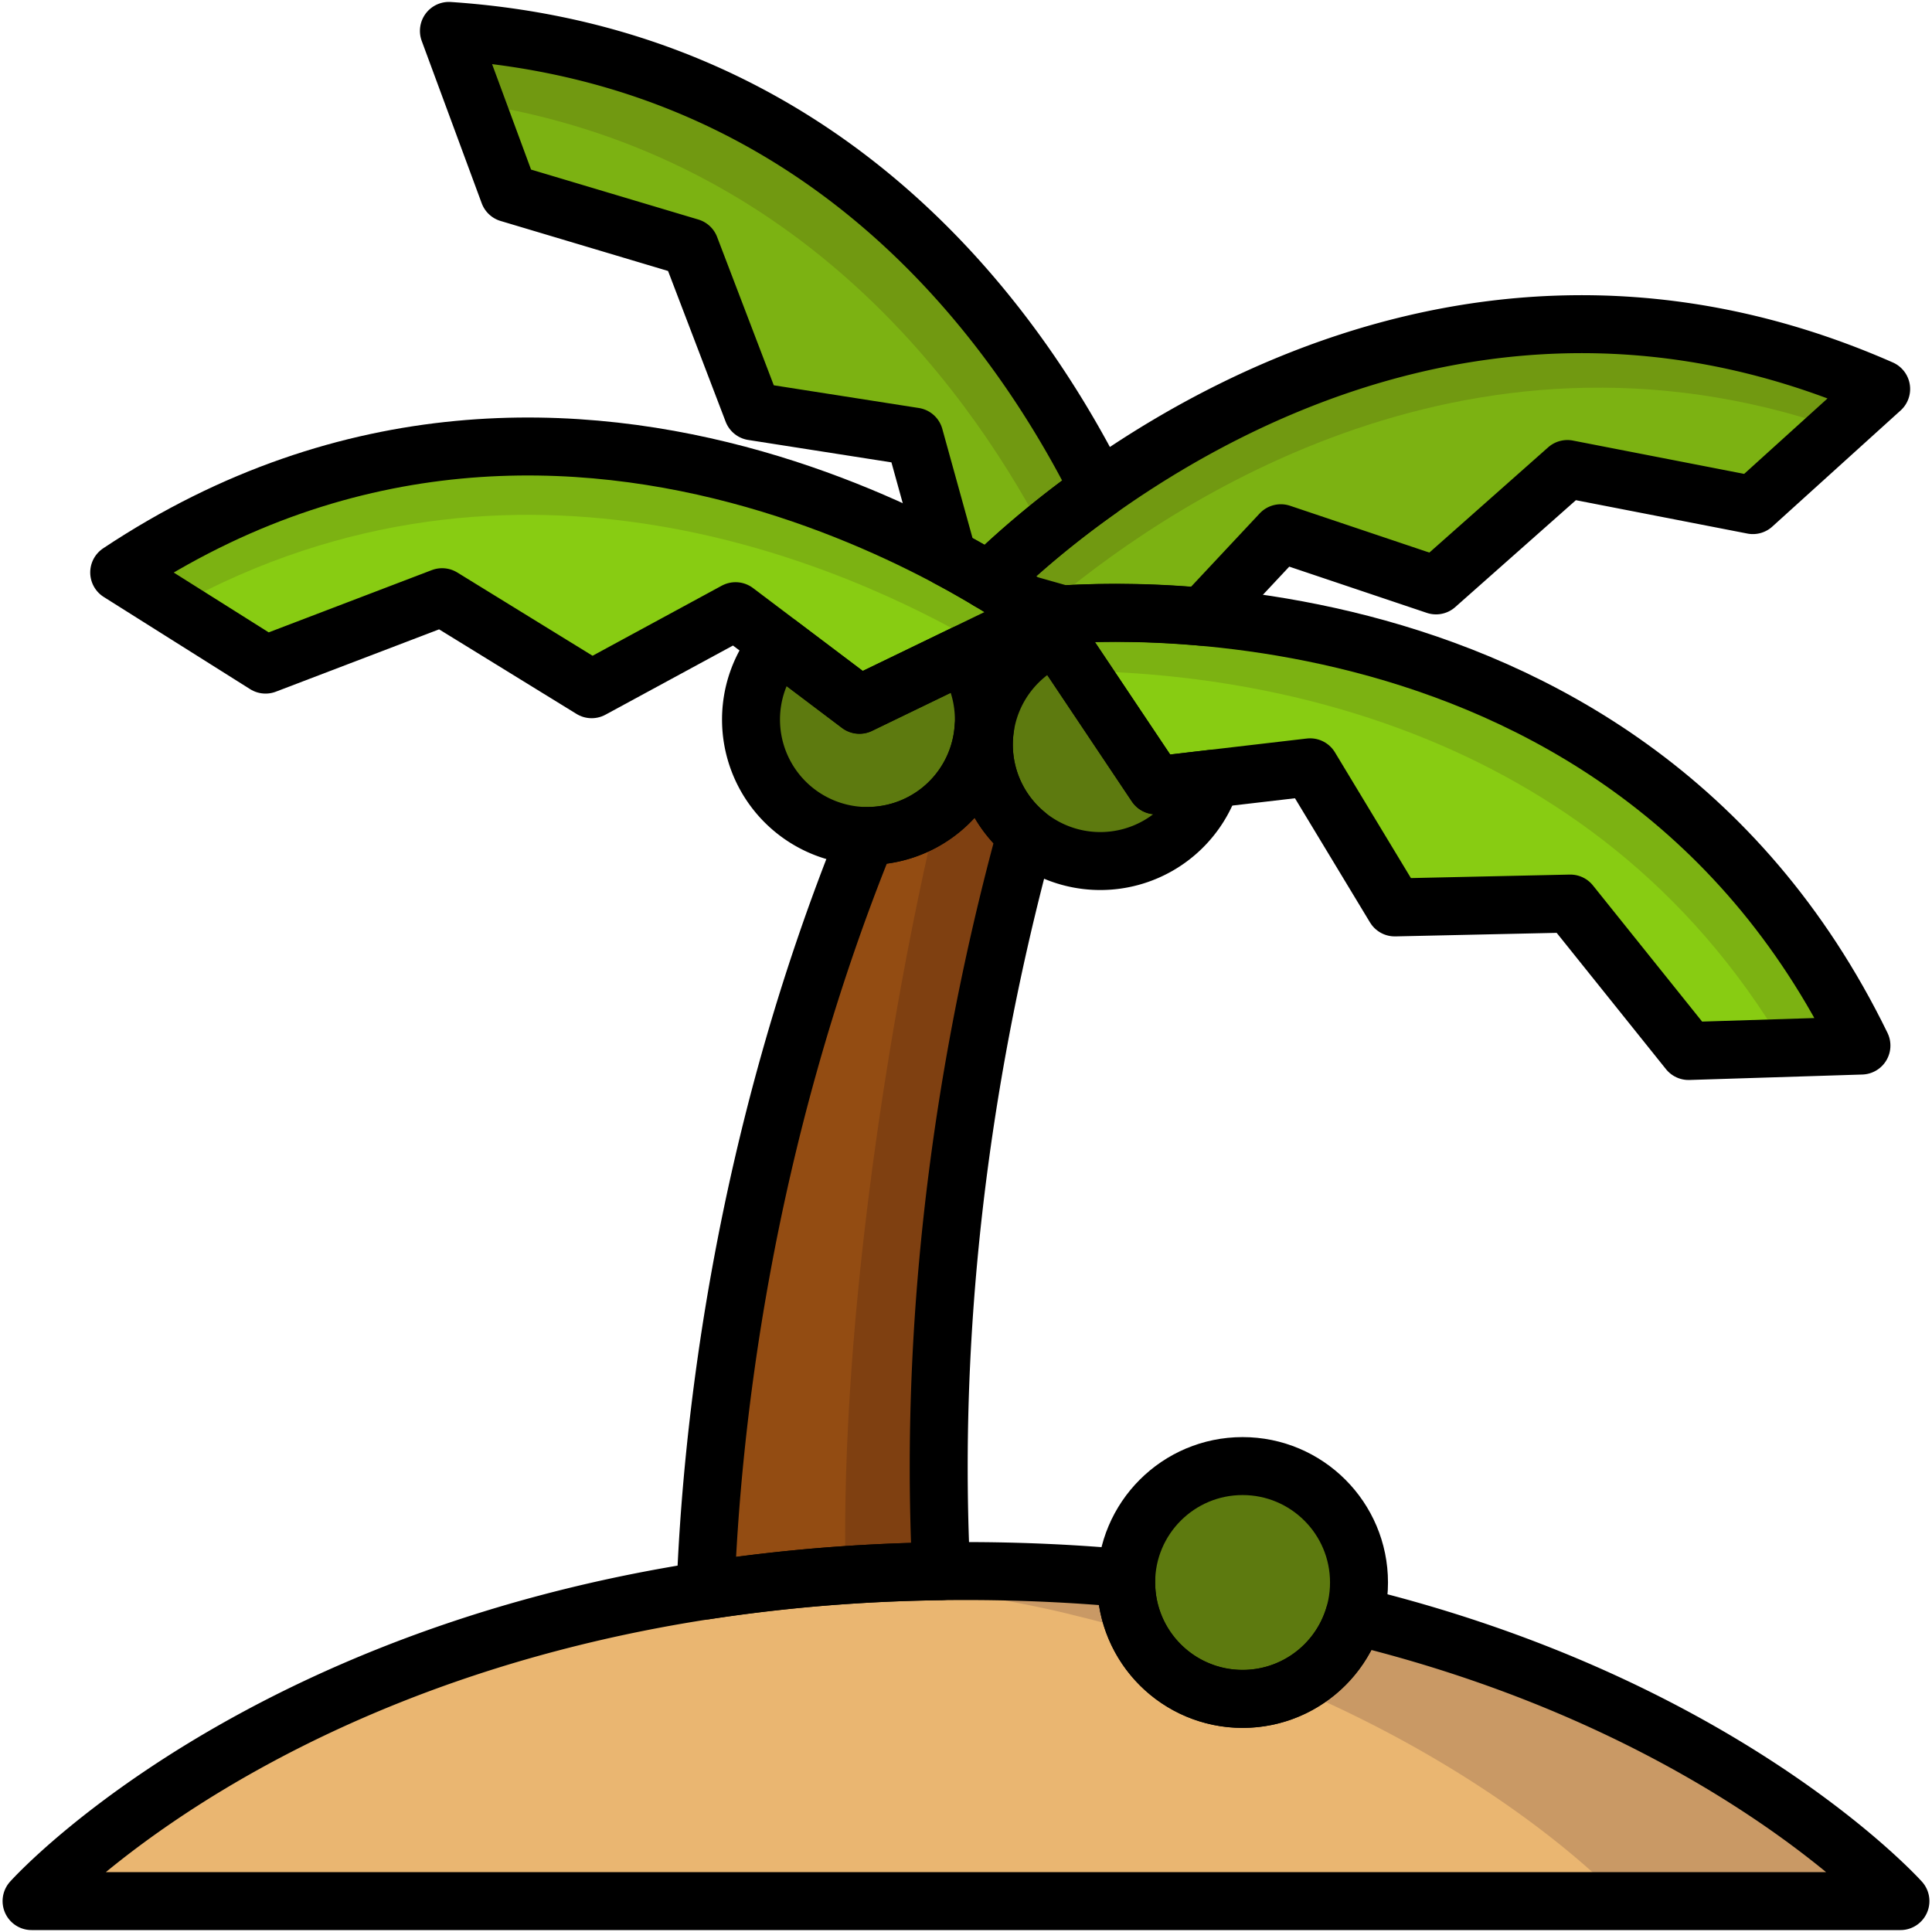 <svg id="Layer_1" data-name="Layer 1" xmlns="http://www.w3.org/2000/svg" viewBox="0 0 500 500"><defs><style>.cls-1{fill:#5d7a0f;}.cls-2{fill:#934c12;}.cls-3{fill:#7f4011;}.cls-4{fill:#eab671;}.cls-5{fill:#c99965;}.cls-6{fill:#7cb212;}.cls-7{fill:#719911;}.cls-8{fill:#88cc12;}.cls-9{fill:none;stroke:#000;stroke-linecap:round;stroke-linejoin:round;stroke-width:15px;}</style></defs><title>palm</title><circle class="cls-1" cx="321.58" cy="409.55" r="30.13"/><path class="cls-1" d="M222.42,182.41l-20.85-15.74a30.13,30.13,0,1,0,47.87,2.66Z"/><path class="cls-1" d="M299.15,203.25l-25.73-38.46a30.13,30.13,0,1,0,40.13,36.78Z"/><path class="cls-2" d="M254.62,192.7a30.53,30.53,0,0,1,.34-4.52l-.41-.05a30.12,30.12,0,0,1-30.06,28.21h-.19c-32.58,80.17-40.2,155-41.71,195.29a439.67,439.67,0,0,1,61-5c-3.65-74.88,8.62-142.06,21.92-190.74A30.08,30.08,0,0,1,254.62,192.7Z"/><path class="cls-3" d="M265.52,215.9a30.08,30.08,0,0,1-10.9-23.2,30.53,30.53,0,0,1,.34-4.52l-.41-.05a30.09,30.09,0,0,1-12,22.2C230.63,260.2,217.33,342,218.85,407.65q12-.82,24.75-1C240,331.76,252.22,264.58,265.52,215.9Z"/><path class="cls-4" d="M350.46,418.16a30.13,30.13,0,0,1-59-8.61c0-.36,0-.72,0-1.09-13.15-1.2-27-1.87-41.48-1.87C84.63,406.59,8.17,492,8.17,492H491.83S446.58,441.5,350.46,418.16Z"/><path class="cls-5" d="M219.48,408.46c0,.37,33.49,3.17,59,9.7,5.45,1.32,10.74,2.74,15.86,4.22a30.07,30.07,0,0,1-2.86-12.83c0-.36,0-.72,0-1.09-13.15-1.2-27-1.87-41.48-1.87-12.53,0-24.54.5-36.05,1.41C215.81,408.14,217.65,408.3,219.48,408.46Z"/><path class="cls-5" d="M350.46,418.16A30.19,30.19,0,0,1,334.6,436.7C392.31,461.3,419.83,492,419.83,492h72S446.58,441.5,350.46,418.16Z"/><path class="cls-6" d="M284.5,126.65C262.7,83.13,213.25,14.51,116.18,8L131.7,50l46.88,14,16.22,42.45L236.64,113l8.68,31.34c4,2.11,7.5,4.13,10.58,6A236.83,236.83,0,0,1,284.5,126.65Z"/><path class="cls-7" d="M270,137.68c4.12-3.38,9-7.13,14.46-11C262.7,83.13,213.25,14.51,116.18,8l6.94,18.77C204.22,39.5,248.47,97.1,270,137.68Z"/><path class="cls-6" d="M255.9,150.3c3.92,2.35,7.09,4.39,9.4,5.95L275,159a241.31,241.31,0,0,1,36.24.62L331.48,138l40.16,13.5,34-30.12,48,9.34,33.2-30.05C367.52,48.19,272.3,134.16,255.9,150.3Z"/><path class="cls-7" d="M270.23,157.66c29.42-25.28,108.24-80.39,205.32-46.76l11.34-10.27c-119.37-52.44-214.59,33.53-231,49.67,3.92,2.35,7.09,4.39,9.4,5.95Z"/><path class="cls-8" d="M269.85,159.45s-119.5-90.74-239-11.3L68.72,172l45.7-17.45,38.7,23.82,37.24-20.2,32.06,24.2Z"/><path class="cls-6" d="M254.23,167l15.62-7.56s-119.5-90.74-239-11.3l14.27,9C133.83,107.85,219.9,146.88,254.23,167Z"/><path class="cls-8" d="M269.85,159.45s149-17.83,211.89,111.14L437,272l-30.6-38.16-45.43,1-21.91-36.26-39.9,4.66Z"/><path class="cls-6" d="M462,271.23l19.7-.64c-62.9-129-211.89-111.14-211.89-111.14l9.52,14.22C320.7,174.16,411.69,185.6,462,271.23Z"/><path class="cls-9" d="M269.85,159.45s-119.5-90.74-239-11.3L68.72,172l45.7-17.45,38.7,23.82,37.24-20.2,32.06,24.2Z"/><path class="cls-9" d="M269.85,159.45s149-17.83,211.89,111.14L437,272l-30.6-38.16-45.43,1-21.91-36.26-39.9,4.66Z"/><path class="cls-9" d="M284.5,126.65C262.7,83.13,213.25,14.51,116.18,8L131.7,50l46.88,14,16.22,42.45L236.64,113l8.68,31.34c4,2.11,7.5,4.13,10.58,6A236.83,236.83,0,0,1,284.5,126.65Z"/><path class="cls-9" d="M255.9,150.3c3.92,2.35,7.09,4.39,9.4,5.95L275,159a241.31,241.31,0,0,1,36.24.62L331.48,138l40.16,13.5,34-30.12,48,9.34,33.2-30.05C367.52,48.19,272.3,134.16,255.9,150.3Z"/><circle class="cls-9" cx="321.58" cy="409.55" r="30.13"/><path class="cls-9" d="M222.42,182.41l-20.85-15.74a30.13,30.13,0,1,0,47.87,2.66Z"/><path class="cls-9" d="M299.15,203.25l-25.73-38.46a30.13,30.13,0,1,0,40.13,36.78Z"/><path class="cls-9" d="M254.62,192.7a30.53,30.53,0,0,1,.34-4.52l-.41-.05a30.12,30.12,0,0,1-30.06,28.21h-.19c-32.58,80.17-40.2,155-41.71,195.29a439.67,439.67,0,0,1,61-5c-3.65-74.88,8.62-142.06,21.92-190.74A30.08,30.08,0,0,1,254.62,192.7Z"/><path class="cls-9" d="M350.46,418.16a30.13,30.13,0,0,1-59-8.61c0-.36,0-.72,0-1.09-13.15-1.2-27-1.87-41.48-1.87C84.63,406.59,8.17,492,8.17,492H491.83S446.58,441.5,350.46,418.16Z"/></svg>